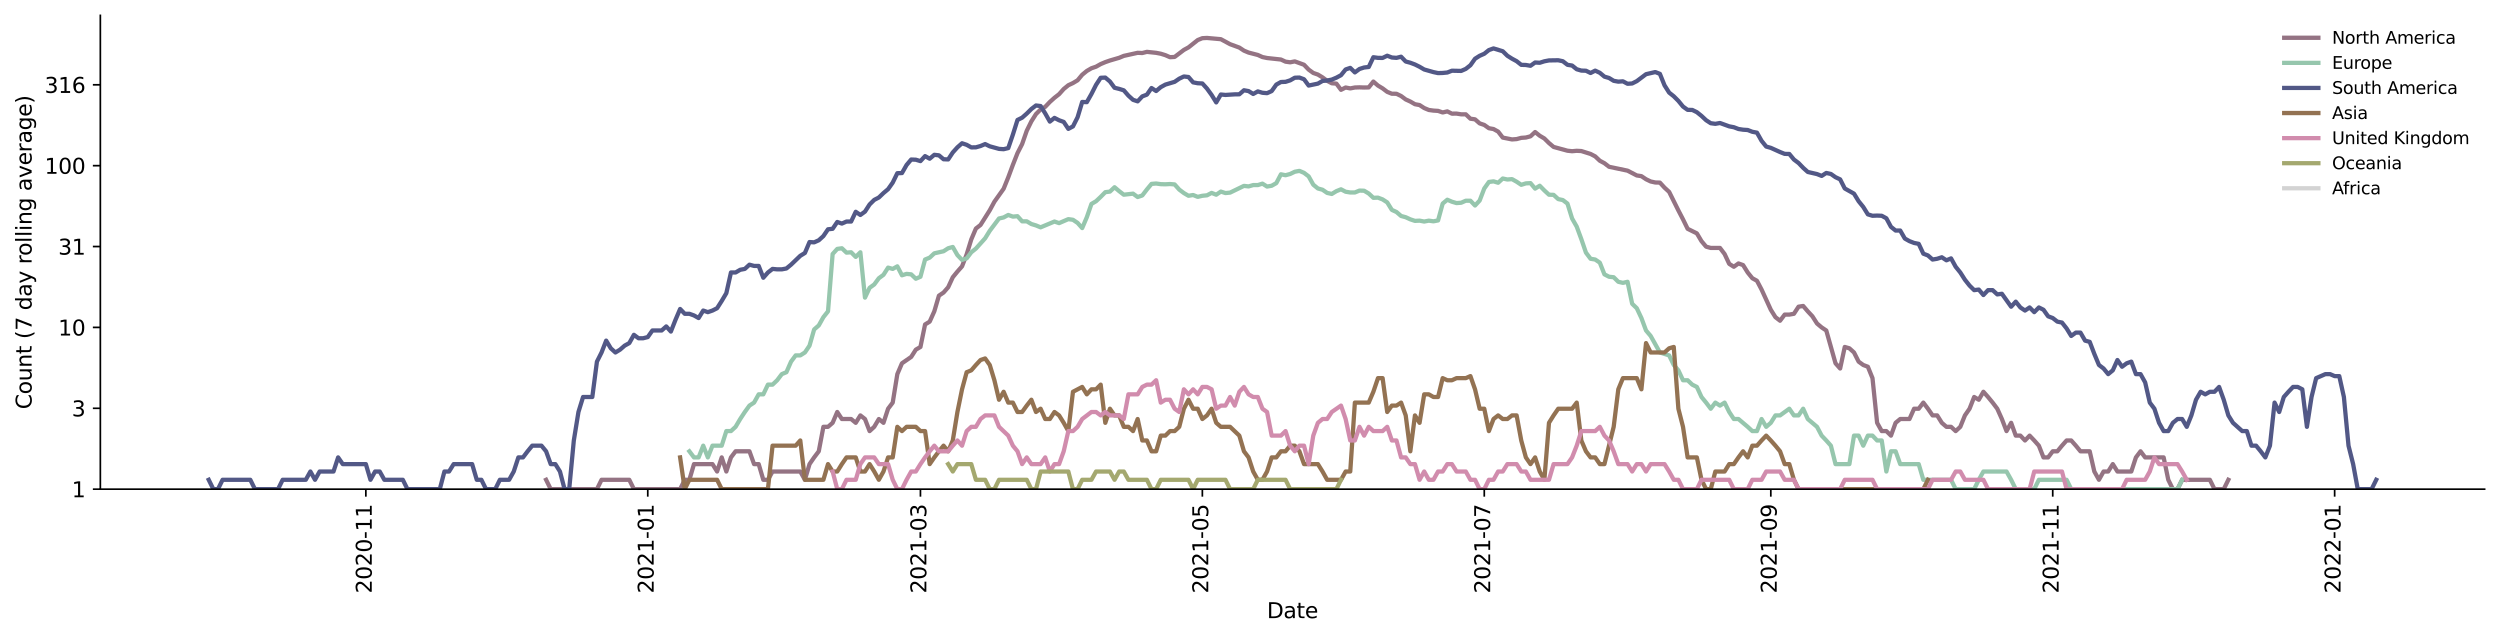 <?xml version="1.0" encoding="utf-8" standalone="no"?>
<!DOCTYPE svg PUBLIC "-//W3C//DTD SVG 1.1//EN"
  "http://www.w3.org/Graphics/SVG/1.1/DTD/svg11.dtd">
<svg xmlns:xlink="http://www.w3.org/1999/xlink" width="1170.166pt" height="298.621pt" viewBox="0 0 1170.166 298.621" xmlns="http://www.w3.org/2000/svg" version="1.1">
 <defs>
  <style type="text/css">*{stroke-linejoin: round; stroke-linecap: butt}</style>
 </defs>
 <g id="figure_1">
  <g id="patch_1">
   <path d="M 0 298.621 
L 1170.166 298.621 
L 1170.166 0 
L 0 0 
z
" style="fill: #ffffff"/>
  </g>
  <g id="axes_1">
   <g id="patch_2">
    <path d="M 46.966 228.96 
L 1162.966 228.96 
L 1162.966 7.2 
L 46.966 7.2 
z
" style="fill: #ffffff"/>
   </g>
   <g id="matplotlib.axis_1">
    <g id="xtick_1">
     <g id="line2d_1">
      <defs>
       <path id="me13d15d4f1" d="M 0 0 
L 0 3.5 
" style="stroke: #000000; stroke-width: 0.8"/>
      </defs>
      <g>
       <use xlink:href="#me13d15d4f1" x="171.242" y="228.96" style="stroke: #000000; stroke-width: 0.8"/>
      </g>
     </g>
     <g id="text_1">
      <!-- 2020-11 -->
      <g transform="translate(174.001 277.743)rotate(-90)scale(0.1 -0.1)">
       <defs>
        <path id="DejaVuSans-32" d="M 1228 531 
L 3431 531 
L 3431 0 
L 469 0 
L 469 531 
Q 828 903 1448 1529 
Q 2069 2156 2228 2338 
Q 2531 2678 2651 2914 
Q 2772 3150 2772 3378 
Q 2772 3750 2511 3984 
Q 2250 4219 1831 4219 
Q 1534 4219 1204 4116 
Q 875 4013 500 3803 
L 500 4441 
Q 881 4594 1212 4672 
Q 1544 4750 1819 4750 
Q 2544 4750 2975 4387 
Q 3406 4025 3406 3419 
Q 3406 3131 3298 2873 
Q 3191 2616 2906 2266 
Q 2828 2175 2409 1742 
Q 1991 1309 1228 531 
z
" transform="scale(0.016)"/>
        <path id="DejaVuSans-30" d="M 2034 4250 
Q 1547 4250 1301 3770 
Q 1056 3291 1056 2328 
Q 1056 1369 1301 889 
Q 1547 409 2034 409 
Q 2525 409 2770 889 
Q 3016 1369 3016 2328 
Q 3016 3291 2770 3770 
Q 2525 4250 2034 4250 
z
M 2034 4750 
Q 2819 4750 3233 4129 
Q 3647 3509 3647 2328 
Q 3647 1150 3233 529 
Q 2819 -91 2034 -91 
Q 1250 -91 836 529 
Q 422 1150 422 2328 
Q 422 3509 836 4129 
Q 1250 4750 2034 4750 
z
" transform="scale(0.016)"/>
        <path id="DejaVuSans-2d" d="M 313 2009 
L 1997 2009 
L 1997 1497 
L 313 1497 
L 313 2009 
z
" transform="scale(0.016)"/>
        <path id="DejaVuSans-31" d="M 794 531 
L 1825 531 
L 1825 4091 
L 703 3866 
L 703 4441 
L 1819 4666 
L 2450 4666 
L 2450 531 
L 3481 531 
L 3481 0 
L 794 0 
L 794 531 
z
" transform="scale(0.016)"/>
       </defs>
       <use xlink:href="#DejaVuSans-32"/>
       <use xlink:href="#DejaVuSans-30" x="63.623"/>
       <use xlink:href="#DejaVuSans-32" x="127.246"/>
       <use xlink:href="#DejaVuSans-30" x="190.869"/>
       <use xlink:href="#DejaVuSans-2d" x="254.492"/>
       <use xlink:href="#DejaVuSans-31" x="290.576"/>
       <use xlink:href="#DejaVuSans-31" x="354.199"/>
      </g>
     </g>
    </g>
    <g id="xtick_2">
     <g id="line2d_2">
      <g>
       <use xlink:href="#me13d15d4f1" x="303.198" y="228.96" style="stroke: #000000; stroke-width: 0.8"/>
      </g>
     </g>
     <g id="text_2">
      <!-- 2021-01 -->
      <g transform="translate(305.957 277.743)rotate(-90)scale(0.1 -0.1)">
       <use xlink:href="#DejaVuSans-32"/>
       <use xlink:href="#DejaVuSans-30" x="63.623"/>
       <use xlink:href="#DejaVuSans-32" x="127.246"/>
       <use xlink:href="#DejaVuSans-31" x="190.869"/>
       <use xlink:href="#DejaVuSans-2d" x="254.492"/>
       <use xlink:href="#DejaVuSans-30" x="290.576"/>
       <use xlink:href="#DejaVuSans-31" x="354.199"/>
      </g>
     </g>
    </g>
    <g id="xtick_3">
     <g id="line2d_3">
      <g>
       <use xlink:href="#me13d15d4f1" x="430.827" y="228.96" style="stroke: #000000; stroke-width: 0.8"/>
      </g>
     </g>
     <g id="text_3">
      <!-- 2021-03 -->
      <g transform="translate(433.587 277.743)rotate(-90)scale(0.1 -0.1)">
       <defs>
        <path id="DejaVuSans-33" d="M 2597 2516 
Q 3050 2419 3304 2112 
Q 3559 1806 3559 1356 
Q 3559 666 3084 287 
Q 2609 -91 1734 -91 
Q 1441 -91 1130 -33 
Q 819 25 488 141 
L 488 750 
Q 750 597 1062 519 
Q 1375 441 1716 441 
Q 2309 441 2620 675 
Q 2931 909 2931 1356 
Q 2931 1769 2642 2001 
Q 2353 2234 1838 2234 
L 1294 2234 
L 1294 2753 
L 1863 2753 
Q 2328 2753 2575 2939 
Q 2822 3125 2822 3475 
Q 2822 3834 2567 4026 
Q 2313 4219 1838 4219 
Q 1578 4219 1281 4162 
Q 984 4106 628 3988 
L 628 4550 
Q 988 4650 1302 4700 
Q 1616 4750 1894 4750 
Q 2613 4750 3031 4423 
Q 3450 4097 3450 3541 
Q 3450 3153 3228 2886 
Q 3006 2619 2597 2516 
z
" transform="scale(0.016)"/>
       </defs>
       <use xlink:href="#DejaVuSans-32"/>
       <use xlink:href="#DejaVuSans-30" x="63.623"/>
       <use xlink:href="#DejaVuSans-32" x="127.246"/>
       <use xlink:href="#DejaVuSans-31" x="190.869"/>
       <use xlink:href="#DejaVuSans-2d" x="254.492"/>
       <use xlink:href="#DejaVuSans-30" x="290.576"/>
       <use xlink:href="#DejaVuSans-33" x="354.199"/>
      </g>
     </g>
    </g>
    <g id="xtick_4">
     <g id="line2d_4">
      <g>
       <use xlink:href="#me13d15d4f1" x="562.783" y="228.96" style="stroke: #000000; stroke-width: 0.8"/>
      </g>
     </g>
     <g id="text_4">
      <!-- 2021-05 -->
      <g transform="translate(565.542 277.743)rotate(-90)scale(0.1 -0.1)">
       <defs>
        <path id="DejaVuSans-35" d="M 691 4666 
L 3169 4666 
L 3169 4134 
L 1269 4134 
L 1269 2991 
Q 1406 3038 1543 3061 
Q 1681 3084 1819 3084 
Q 2600 3084 3056 2656 
Q 3513 2228 3513 1497 
Q 3513 744 3044 326 
Q 2575 -91 1722 -91 
Q 1428 -91 1123 -41 
Q 819 9 494 109 
L 494 744 
Q 775 591 1075 516 
Q 1375 441 1709 441 
Q 2250 441 2565 725 
Q 2881 1009 2881 1497 
Q 2881 1984 2565 2268 
Q 2250 2553 1709 2553 
Q 1456 2553 1204 2497 
Q 953 2441 691 2322 
L 691 4666 
z
" transform="scale(0.016)"/>
       </defs>
       <use xlink:href="#DejaVuSans-32"/>
       <use xlink:href="#DejaVuSans-30" x="63.623"/>
       <use xlink:href="#DejaVuSans-32" x="127.246"/>
       <use xlink:href="#DejaVuSans-31" x="190.869"/>
       <use xlink:href="#DejaVuSans-2d" x="254.492"/>
       <use xlink:href="#DejaVuSans-30" x="290.576"/>
       <use xlink:href="#DejaVuSans-35" x="354.199"/>
      </g>
     </g>
    </g>
    <g id="xtick_5">
     <g id="line2d_5">
      <g>
       <use xlink:href="#me13d15d4f1" x="694.739" y="228.96" style="stroke: #000000; stroke-width: 0.8"/>
      </g>
     </g>
     <g id="text_5">
      <!-- 2021-07 -->
      <g transform="translate(697.498 277.743)rotate(-90)scale(0.1 -0.1)">
       <defs>
        <path id="DejaVuSans-37" d="M 525 4666 
L 3525 4666 
L 3525 4397 
L 1831 0 
L 1172 0 
L 2766 4134 
L 525 4134 
L 525 4666 
z
" transform="scale(0.016)"/>
       </defs>
       <use xlink:href="#DejaVuSans-32"/>
       <use xlink:href="#DejaVuSans-30" x="63.623"/>
       <use xlink:href="#DejaVuSans-32" x="127.246"/>
       <use xlink:href="#DejaVuSans-31" x="190.869"/>
       <use xlink:href="#DejaVuSans-2d" x="254.492"/>
       <use xlink:href="#DejaVuSans-30" x="290.576"/>
       <use xlink:href="#DejaVuSans-37" x="354.199"/>
      </g>
     </g>
    </g>
    <g id="xtick_6">
     <g id="line2d_6">
      <g>
       <use xlink:href="#me13d15d4f1" x="828.858" y="228.96" style="stroke: #000000; stroke-width: 0.8"/>
      </g>
     </g>
     <g id="text_6">
      <!-- 2021-09 -->
      <g transform="translate(831.617 277.743)rotate(-90)scale(0.1 -0.1)">
       <defs>
        <path id="DejaVuSans-39" d="M 703 97 
L 703 672 
Q 941 559 1184 500 
Q 1428 441 1663 441 
Q 2288 441 2617 861 
Q 2947 1281 2994 2138 
Q 2813 1869 2534 1725 
Q 2256 1581 1919 1581 
Q 1219 1581 811 2004 
Q 403 2428 403 3163 
Q 403 3881 828 4315 
Q 1253 4750 1959 4750 
Q 2769 4750 3195 4129 
Q 3622 3509 3622 2328 
Q 3622 1225 3098 567 
Q 2575 -91 1691 -91 
Q 1453 -91 1209 -44 
Q 966 3 703 97 
z
M 1959 2075 
Q 2384 2075 2632 2365 
Q 2881 2656 2881 3163 
Q 2881 3666 2632 3958 
Q 2384 4250 1959 4250 
Q 1534 4250 1286 3958 
Q 1038 3666 1038 3163 
Q 1038 2656 1286 2365 
Q 1534 2075 1959 2075 
z
" transform="scale(0.016)"/>
       </defs>
       <use xlink:href="#DejaVuSans-32"/>
       <use xlink:href="#DejaVuSans-30" x="63.623"/>
       <use xlink:href="#DejaVuSans-32" x="127.246"/>
       <use xlink:href="#DejaVuSans-31" x="190.869"/>
       <use xlink:href="#DejaVuSans-2d" x="254.492"/>
       <use xlink:href="#DejaVuSans-30" x="290.576"/>
       <use xlink:href="#DejaVuSans-39" x="354.199"/>
      </g>
     </g>
    </g>
    <g id="xtick_7">
     <g id="line2d_7">
      <g>
       <use xlink:href="#me13d15d4f1" x="960.814" y="228.96" style="stroke: #000000; stroke-width: 0.8"/>
      </g>
     </g>
     <g id="text_7">
      <!-- 2021-11 -->
      <g transform="translate(963.573 277.743)rotate(-90)scale(0.1 -0.1)">
       <use xlink:href="#DejaVuSans-32"/>
       <use xlink:href="#DejaVuSans-30" x="63.623"/>
       <use xlink:href="#DejaVuSans-32" x="127.246"/>
       <use xlink:href="#DejaVuSans-31" x="190.869"/>
       <use xlink:href="#DejaVuSans-2d" x="254.492"/>
       <use xlink:href="#DejaVuSans-31" x="290.576"/>
       <use xlink:href="#DejaVuSans-31" x="354.199"/>
      </g>
     </g>
    </g>
    <g id="xtick_8">
     <g id="line2d_8">
      <g>
       <use xlink:href="#me13d15d4f1" x="1092.769" y="228.96" style="stroke: #000000; stroke-width: 0.8"/>
      </g>
     </g>
     <g id="text_8">
      <!-- 2022-01 -->
      <g transform="translate(1095.529 277.743)rotate(-90)scale(0.1 -0.1)">
       <use xlink:href="#DejaVuSans-32"/>
       <use xlink:href="#DejaVuSans-30" x="63.623"/>
       <use xlink:href="#DejaVuSans-32" x="127.246"/>
       <use xlink:href="#DejaVuSans-32" x="190.869"/>
       <use xlink:href="#DejaVuSans-2d" x="254.492"/>
       <use xlink:href="#DejaVuSans-30" x="290.576"/>
       <use xlink:href="#DejaVuSans-31" x="354.199"/>
      </g>
     </g>
    </g>
    <g id="text_9">
     <!-- Date -->
     <g transform="translate(593.015 289.341)scale(0.1 -0.1)">
      <defs>
       <path id="DejaVuSans-44" d="M 1259 4147 
L 1259 519 
L 2022 519 
Q 2988 519 3436 956 
Q 3884 1394 3884 2338 
Q 3884 3275 3436 3711 
Q 2988 4147 2022 4147 
L 1259 4147 
z
M 628 4666 
L 1925 4666 
Q 3281 4666 3915 4102 
Q 4550 3538 4550 2338 
Q 4550 1131 3912 565 
Q 3275 0 1925 0 
L 628 0 
L 628 4666 
z
" transform="scale(0.016)"/>
       <path id="DejaVuSans-61" d="M 2194 1759 
Q 1497 1759 1228 1600 
Q 959 1441 959 1056 
Q 959 750 1161 570 
Q 1363 391 1709 391 
Q 2188 391 2477 730 
Q 2766 1069 2766 1631 
L 2766 1759 
L 2194 1759 
z
M 3341 1997 
L 3341 0 
L 2766 0 
L 2766 531 
Q 2569 213 2275 61 
Q 1981 -91 1556 -91 
Q 1019 -91 701 211 
Q 384 513 384 1019 
Q 384 1609 779 1909 
Q 1175 2209 1959 2209 
L 2766 2209 
L 2766 2266 
Q 2766 2663 2505 2880 
Q 2244 3097 1772 3097 
Q 1472 3097 1187 3025 
Q 903 2953 641 2809 
L 641 3341 
Q 956 3463 1253 3523 
Q 1550 3584 1831 3584 
Q 2591 3584 2966 3190 
Q 3341 2797 3341 1997 
z
" transform="scale(0.016)"/>
       <path id="DejaVuSans-74" d="M 1172 4494 
L 1172 3500 
L 2356 3500 
L 2356 3053 
L 1172 3053 
L 1172 1153 
Q 1172 725 1289 603 
Q 1406 481 1766 481 
L 2356 481 
L 2356 0 
L 1766 0 
Q 1100 0 847 248 
Q 594 497 594 1153 
L 594 3053 
L 172 3053 
L 172 3500 
L 594 3500 
L 594 4494 
L 1172 4494 
z
" transform="scale(0.016)"/>
       <path id="DejaVuSans-65" d="M 3597 1894 
L 3597 1613 
L 953 1613 
Q 991 1019 1311 708 
Q 1631 397 2203 397 
Q 2534 397 2845 478 
Q 3156 559 3463 722 
L 3463 178 
Q 3153 47 2828 -22 
Q 2503 -91 2169 -91 
Q 1331 -91 842 396 
Q 353 884 353 1716 
Q 353 2575 817 3079 
Q 1281 3584 2069 3584 
Q 2775 3584 3186 3129 
Q 3597 2675 3597 1894 
z
M 3022 2063 
Q 3016 2534 2758 2815 
Q 2500 3097 2075 3097 
Q 1594 3097 1305 2825 
Q 1016 2553 972 2059 
L 3022 2063 
z
" transform="scale(0.016)"/>
      </defs>
      <use xlink:href="#DejaVuSans-44"/>
      <use xlink:href="#DejaVuSans-61" x="77.002"/>
      <use xlink:href="#DejaVuSans-74" x="138.281"/>
      <use xlink:href="#DejaVuSans-65" x="177.49"/>
     </g>
    </g>
   </g>
   <g id="matplotlib.axis_2">
    <g id="ytick_1">
     <g id="line2d_9">
      <defs>
       <path id="m04b73762a2" d="M 0 0 
L -3.5 0 
" style="stroke: #000000; stroke-width: 0.8"/>
      </defs>
      <g>
       <use xlink:href="#m04b73762a2" x="46.966" y="228.96" style="stroke: #000000; stroke-width: 0.8"/>
      </g>
     </g>
     <g id="text_10">
      <!-- 1 -->
      <g transform="translate(33.603 232.759)scale(0.1 -0.1)">
       <use xlink:href="#DejaVuSans-31"/>
      </g>
     </g>
    </g>
    <g id="ytick_2">
     <g id="line2d_10">
      <g>
       <use xlink:href="#m04b73762a2" x="46.966" y="191.106" style="stroke: #000000; stroke-width: 0.8"/>
      </g>
     </g>
     <g id="text_11">
      <!-- 3 -->
      <g transform="translate(33.603 194.905)scale(0.1 -0.1)">
       <use xlink:href="#DejaVuSans-33"/>
      </g>
     </g>
    </g>
    <g id="ytick_3">
     <g id="line2d_11">
      <g>
       <use xlink:href="#m04b73762a2" x="46.966" y="153.252" style="stroke: #000000; stroke-width: 0.8"/>
      </g>
     </g>
     <g id="text_12">
      <!-- 10 -->
      <g transform="translate(27.241 157.052)scale(0.1 -0.1)">
       <use xlink:href="#DejaVuSans-31"/>
       <use xlink:href="#DejaVuSans-30" x="63.623"/>
      </g>
     </g>
    </g>
    <g id="ytick_4">
     <g id="line2d_12">
      <g>
       <use xlink:href="#m04b73762a2" x="46.966" y="115.399" style="stroke: #000000; stroke-width: 0.8"/>
      </g>
     </g>
     <g id="text_13">
      <!-- 31 -->
      <g transform="translate(27.241 119.198)scale(0.1 -0.1)">
       <use xlink:href="#DejaVuSans-33"/>
       <use xlink:href="#DejaVuSans-31" x="63.623"/>
      </g>
     </g>
    </g>
    <g id="ytick_5">
     <g id="line2d_13">
      <g>
       <use xlink:href="#m04b73762a2" x="46.966" y="77.545" style="stroke: #000000; stroke-width: 0.8"/>
      </g>
     </g>
     <g id="text_14">
      <!-- 100 -->
      <g transform="translate(20.878 81.344)scale(0.1 -0.1)">
       <use xlink:href="#DejaVuSans-31"/>
       <use xlink:href="#DejaVuSans-30" x="63.623"/>
       <use xlink:href="#DejaVuSans-30" x="127.246"/>
      </g>
     </g>
    </g>
    <g id="ytick_6">
     <g id="line2d_14">
      <g>
       <use xlink:href="#m04b73762a2" x="46.966" y="39.691" style="stroke: #000000; stroke-width: 0.8"/>
      </g>
     </g>
     <g id="text_15">
      <!-- 316 -->
      <g transform="translate(20.878 43.49)scale(0.1 -0.1)">
       <defs>
        <path id="DejaVuSans-36" d="M 2113 2584 
Q 1688 2584 1439 2293 
Q 1191 2003 1191 1497 
Q 1191 994 1439 701 
Q 1688 409 2113 409 
Q 2538 409 2786 701 
Q 3034 994 3034 1497 
Q 3034 2003 2786 2293 
Q 2538 2584 2113 2584 
z
M 3366 4563 
L 3366 3988 
Q 3128 4100 2886 4159 
Q 2644 4219 2406 4219 
Q 1781 4219 1451 3797 
Q 1122 3375 1075 2522 
Q 1259 2794 1537 2939 
Q 1816 3084 2150 3084 
Q 2853 3084 3261 2657 
Q 3669 2231 3669 1497 
Q 3669 778 3244 343 
Q 2819 -91 2113 -91 
Q 1303 -91 875 529 
Q 447 1150 447 2328 
Q 447 3434 972 4092 
Q 1497 4750 2381 4750 
Q 2619 4750 2861 4703 
Q 3103 4656 3366 4563 
z
" transform="scale(0.016)"/>
       </defs>
       <use xlink:href="#DejaVuSans-33"/>
       <use xlink:href="#DejaVuSans-31" x="63.623"/>
       <use xlink:href="#DejaVuSans-36" x="127.246"/>
      </g>
     </g>
    </g>
    <g id="text_16">
     <!-- Count (7 day rolling average) -->
     <g transform="translate(14.798 191.548)rotate(-90)scale(0.1 -0.1)">
      <defs>
       <path id="DejaVuSans-43" d="M 4122 4306 
L 4122 3641 
Q 3803 3938 3442 4084 
Q 3081 4231 2675 4231 
Q 1875 4231 1450 3742 
Q 1025 3253 1025 2328 
Q 1025 1406 1450 917 
Q 1875 428 2675 428 
Q 3081 428 3442 575 
Q 3803 722 4122 1019 
L 4122 359 
Q 3791 134 3420 21 
Q 3050 -91 2638 -91 
Q 1578 -91 968 557 
Q 359 1206 359 2328 
Q 359 3453 968 4101 
Q 1578 4750 2638 4750 
Q 3056 4750 3426 4639 
Q 3797 4528 4122 4306 
z
" transform="scale(0.016)"/>
       <path id="DejaVuSans-6f" d="M 1959 3097 
Q 1497 3097 1228 2736 
Q 959 2375 959 1747 
Q 959 1119 1226 758 
Q 1494 397 1959 397 
Q 2419 397 2687 759 
Q 2956 1122 2956 1747 
Q 2956 2369 2687 2733 
Q 2419 3097 1959 3097 
z
M 1959 3584 
Q 2709 3584 3137 3096 
Q 3566 2609 3566 1747 
Q 3566 888 3137 398 
Q 2709 -91 1959 -91 
Q 1206 -91 779 398 
Q 353 888 353 1747 
Q 353 2609 779 3096 
Q 1206 3584 1959 3584 
z
" transform="scale(0.016)"/>
       <path id="DejaVuSans-75" d="M 544 1381 
L 544 3500 
L 1119 3500 
L 1119 1403 
Q 1119 906 1312 657 
Q 1506 409 1894 409 
Q 2359 409 2629 706 
Q 2900 1003 2900 1516 
L 2900 3500 
L 3475 3500 
L 3475 0 
L 2900 0 
L 2900 538 
Q 2691 219 2414 64 
Q 2138 -91 1772 -91 
Q 1169 -91 856 284 
Q 544 659 544 1381 
z
M 1991 3584 
L 1991 3584 
z
" transform="scale(0.016)"/>
       <path id="DejaVuSans-6e" d="M 3513 2113 
L 3513 0 
L 2938 0 
L 2938 2094 
Q 2938 2591 2744 2837 
Q 2550 3084 2163 3084 
Q 1697 3084 1428 2787 
Q 1159 2491 1159 1978 
L 1159 0 
L 581 0 
L 581 3500 
L 1159 3500 
L 1159 2956 
Q 1366 3272 1645 3428 
Q 1925 3584 2291 3584 
Q 2894 3584 3203 3211 
Q 3513 2838 3513 2113 
z
" transform="scale(0.016)"/>
       <path id="DejaVuSans-20" transform="scale(0.016)"/>
       <path id="DejaVuSans-28" d="M 1984 4856 
Q 1566 4138 1362 3434 
Q 1159 2731 1159 2009 
Q 1159 1288 1364 580 
Q 1569 -128 1984 -844 
L 1484 -844 
Q 1016 -109 783 600 
Q 550 1309 550 2009 
Q 550 2706 781 3412 
Q 1013 4119 1484 4856 
L 1984 4856 
z
" transform="scale(0.016)"/>
       <path id="DejaVuSans-64" d="M 2906 2969 
L 2906 4863 
L 3481 4863 
L 3481 0 
L 2906 0 
L 2906 525 
Q 2725 213 2448 61 
Q 2172 -91 1784 -91 
Q 1150 -91 751 415 
Q 353 922 353 1747 
Q 353 2572 751 3078 
Q 1150 3584 1784 3584 
Q 2172 3584 2448 3432 
Q 2725 3281 2906 2969 
z
M 947 1747 
Q 947 1113 1208 752 
Q 1469 391 1925 391 
Q 2381 391 2643 752 
Q 2906 1113 2906 1747 
Q 2906 2381 2643 2742 
Q 2381 3103 1925 3103 
Q 1469 3103 1208 2742 
Q 947 2381 947 1747 
z
" transform="scale(0.016)"/>
       <path id="DejaVuSans-79" d="M 2059 -325 
Q 1816 -950 1584 -1140 
Q 1353 -1331 966 -1331 
L 506 -1331 
L 506 -850 
L 844 -850 
Q 1081 -850 1212 -737 
Q 1344 -625 1503 -206 
L 1606 56 
L 191 3500 
L 800 3500 
L 1894 763 
L 2988 3500 
L 3597 3500 
L 2059 -325 
z
" transform="scale(0.016)"/>
       <path id="DejaVuSans-72" d="M 2631 2963 
Q 2534 3019 2420 3045 
Q 2306 3072 2169 3072 
Q 1681 3072 1420 2755 
Q 1159 2438 1159 1844 
L 1159 0 
L 581 0 
L 581 3500 
L 1159 3500 
L 1159 2956 
Q 1341 3275 1631 3429 
Q 1922 3584 2338 3584 
Q 2397 3584 2469 3576 
Q 2541 3569 2628 3553 
L 2631 2963 
z
" transform="scale(0.016)"/>
       <path id="DejaVuSans-6c" d="M 603 4863 
L 1178 4863 
L 1178 0 
L 603 0 
L 603 4863 
z
" transform="scale(0.016)"/>
       <path id="DejaVuSans-69" d="M 603 3500 
L 1178 3500 
L 1178 0 
L 603 0 
L 603 3500 
z
M 603 4863 
L 1178 4863 
L 1178 4134 
L 603 4134 
L 603 4863 
z
" transform="scale(0.016)"/>
       <path id="DejaVuSans-67" d="M 2906 1791 
Q 2906 2416 2648 2759 
Q 2391 3103 1925 3103 
Q 1463 3103 1205 2759 
Q 947 2416 947 1791 
Q 947 1169 1205 825 
Q 1463 481 1925 481 
Q 2391 481 2648 825 
Q 2906 1169 2906 1791 
z
M 3481 434 
Q 3481 -459 3084 -895 
Q 2688 -1331 1869 -1331 
Q 1566 -1331 1297 -1286 
Q 1028 -1241 775 -1147 
L 775 -588 
Q 1028 -725 1275 -790 
Q 1522 -856 1778 -856 
Q 2344 -856 2625 -561 
Q 2906 -266 2906 331 
L 2906 616 
Q 2728 306 2450 153 
Q 2172 0 1784 0 
Q 1141 0 747 490 
Q 353 981 353 1791 
Q 353 2603 747 3093 
Q 1141 3584 1784 3584 
Q 2172 3584 2450 3431 
Q 2728 3278 2906 2969 
L 2906 3500 
L 3481 3500 
L 3481 434 
z
" transform="scale(0.016)"/>
       <path id="DejaVuSans-76" d="M 191 3500 
L 800 3500 
L 1894 563 
L 2988 3500 
L 3597 3500 
L 2284 0 
L 1503 0 
L 191 3500 
z
" transform="scale(0.016)"/>
       <path id="DejaVuSans-29" d="M 513 4856 
L 1013 4856 
Q 1481 4119 1714 3412 
Q 1947 2706 1947 2009 
Q 1947 1309 1714 600 
Q 1481 -109 1013 -844 
L 513 -844 
Q 928 -128 1133 580 
Q 1338 1288 1338 2009 
Q 1338 2731 1133 3434 
Q 928 4138 513 4856 
z
" transform="scale(0.016)"/>
      </defs>
      <use xlink:href="#DejaVuSans-43"/>
      <use xlink:href="#DejaVuSans-6f" x="69.824"/>
      <use xlink:href="#DejaVuSans-75" x="131.006"/>
      <use xlink:href="#DejaVuSans-6e" x="194.385"/>
      <use xlink:href="#DejaVuSans-74" x="257.764"/>
      <use xlink:href="#DejaVuSans-20" x="296.973"/>
      <use xlink:href="#DejaVuSans-28" x="328.76"/>
      <use xlink:href="#DejaVuSans-37" x="367.773"/>
      <use xlink:href="#DejaVuSans-20" x="431.396"/>
      <use xlink:href="#DejaVuSans-64" x="463.184"/>
      <use xlink:href="#DejaVuSans-61" x="526.66"/>
      <use xlink:href="#DejaVuSans-79" x="587.939"/>
      <use xlink:href="#DejaVuSans-20" x="647.119"/>
      <use xlink:href="#DejaVuSans-72" x="678.906"/>
      <use xlink:href="#DejaVuSans-6f" x="717.77"/>
      <use xlink:href="#DejaVuSans-6c" x="778.951"/>
      <use xlink:href="#DejaVuSans-6c" x="806.734"/>
      <use xlink:href="#DejaVuSans-69" x="834.518"/>
      <use xlink:href="#DejaVuSans-6e" x="862.301"/>
      <use xlink:href="#DejaVuSans-67" x="925.68"/>
      <use xlink:href="#DejaVuSans-20" x="989.156"/>
      <use xlink:href="#DejaVuSans-61" x="1020.943"/>
      <use xlink:href="#DejaVuSans-76" x="1082.223"/>
      <use xlink:href="#DejaVuSans-65" x="1141.402"/>
      <use xlink:href="#DejaVuSans-72" x="1202.926"/>
      <use xlink:href="#DejaVuSans-61" x="1244.039"/>
      <use xlink:href="#DejaVuSans-67" x="1305.318"/>
      <use xlink:href="#DejaVuSans-65" x="1368.795"/>
      <use xlink:href="#DejaVuSans-29" x="1430.318"/>
     </g>
    </g>
   </g>
   <g id="line2d_15">
    <path d="M 255.607 224.57 
L 257.77 228.96 
L 279.403 228.96 
L 281.566 224.57 
L 294.545 224.57 
L 296.708 228.96 
L 318.34 228.96 
L 320.504 224.57 
L 322.667 224.57 
L 324.83 217.233 
L 333.483 217.233 
L 335.646 220.697 
L 337.809 214.099 
L 339.972 220.697 
L 342.136 214.099 
L 344.299 211.238 
L 350.788 211.238 
L 352.952 217.233 
L 355.115 217.233 
L 357.278 224.57 
L 359.441 224.57 
L 361.605 220.697 
L 374.584 220.697 
L 376.747 224.57 
L 378.91 217.233 
L 381.073 214.099 
L 383.237 211.238 
L 385.4 199.786 
L 387.563 199.786 
L 389.726 197.907 
L 391.889 192.838 
L 394.053 196.129 
L 398.379 196.129 
L 400.542 197.907 
L 402.705 194.442 
L 404.869 196.129 
L 407.032 201.779 
L 409.195 199.786 
L 411.358 196.129 
L 413.522 197.907 
L 415.685 191.309 
L 417.848 188.448 
L 420.011 175.116 
L 422.174 170.048 
L 426.501 167.057 
L 428.664 163.664 
L 430.827 162.4 
L 432.99 151.873 
L 435.154 150.548 
L 437.317 145.728 
L 439.48 138.391 
L 441.643 136.93 
L 443.806 134.452 
L 445.97 129.765 
L 448.133 127.116 
L 450.296 124.664 
L 452.459 119.065 
L 454.623 112.062 
L 456.786 106.975 
L 458.949 105.294 
L 463.275 98.419 
L 465.439 94.419 
L 469.765 88.346 
L 471.928 82.999 
L 474.091 77.171 
L 476.255 71.668 
L 478.418 67.435 
L 480.581 61.222 
L 482.744 56.814 
L 484.907 53.397 
L 487.071 51.239 
L 489.234 49.996 
L 491.397 47.72 
L 493.56 45.769 
L 495.724 44.08 
L 497.887 41.659 
L 500.05 39.894 
L 502.213 38.878 
L 504.376 37.585 
L 506.54 34.988 
L 508.703 33.209 
L 510.866 31.953 
L 513.029 31.21 
L 515.192 29.993 
L 517.356 29.077 
L 519.519 28.322 
L 523.845 27.054 
L 526.008 26.156 
L 532.498 24.722 
L 534.661 24.816 
L 536.825 24.272 
L 541.151 24.731 
L 543.314 25.148 
L 545.477 25.823 
L 547.641 26.772 
L 549.804 26.652 
L 554.13 23.365 
L 556.293 22.184 
L 560.62 18.743 
L 562.783 17.875 
L 564.946 17.76 
L 571.436 18.345 
L 575.762 20.684 
L 580.089 22.272 
L 582.252 23.701 
L 584.415 24.609 
L 588.742 25.726 
L 590.905 26.702 
L 593.068 27.155 
L 599.558 27.863 
L 601.721 28.863 
L 603.884 29.163 
L 606.047 28.735 
L 610.374 30.315 
L 612.537 32.581 
L 614.7 34.149 
L 616.863 34.898 
L 619.026 36.221 
L 621.19 37.823 
L 623.353 38.98 
L 625.516 39.14 
L 627.679 42.04 
L 629.843 40.957 
L 632.006 41.376 
L 634.169 40.957 
L 636.332 40.88 
L 638.495 40.957 
L 640.659 40.911 
L 642.822 38.176 
L 644.985 40.058 
L 647.148 41.361 
L 649.311 42.994 
L 651.475 43.877 
L 653.638 43.894 
L 655.801 44.94 
L 657.964 46.546 
L 660.127 47.531 
L 662.291 48.78 
L 664.454 49.174 
L 666.617 50.57 
L 668.78 51.472 
L 670.944 51.771 
L 673.107 51.9 
L 675.27 52.64 
L 677.433 52.137 
L 679.596 53.195 
L 681.76 53.173 
L 683.923 53.51 
L 686.086 53.51 
L 688.249 55.563 
L 690.412 55.853 
L 692.576 57.752 
L 694.739 58.481 
L 696.902 60.015 
L 699.065 60.403 
L 701.228 61.596 
L 703.392 64.402 
L 707.718 65.263 
L 709.881 65.102 
L 712.045 64.528 
L 714.208 64.37 
L 716.371 63.809 
L 718.534 61.799 
L 720.697 63.532 
L 722.861 64.814 
L 725.024 66.955 
L 727.187 68.774 
L 733.677 70.548 
L 735.84 70.777 
L 738.003 70.586 
L 740.166 70.7 
L 744.493 72.063 
L 746.656 73.196 
L 748.819 75.233 
L 750.982 76.391 
L 753.146 78.066 
L 761.798 79.88 
L 766.125 82.124 
L 768.288 82.449 
L 770.451 83.898 
L 772.614 84.94 
L 774.778 85.414 
L 776.941 85.474 
L 779.104 87.828 
L 781.267 89.813 
L 785.594 98.508 
L 787.757 102.671 
L 789.92 107.09 
L 794.246 109.235 
L 796.41 112.878 
L 798.573 115.452 
L 800.736 116.053 
L 805.063 116.053 
L 807.226 118.9 
L 809.389 123.503 
L 811.552 124.861 
L 813.715 123.314 
L 815.879 124.078 
L 818.042 127.543 
L 820.205 130.228 
L 822.368 131.415 
L 824.531 135.531 
L 828.858 144.989 
L 831.021 148.454 
L 833.184 150.119 
L 835.347 147.258 
L 837.511 147.258 
L 839.674 146.869 
L 841.837 143.56 
L 844 143.212 
L 846.164 145.728 
L 848.327 148.05 
L 850.49 151.425 
L 852.653 153.252 
L 854.816 154.693 
L 859.143 170.048 
L 861.306 172.485 
L 863.469 162.4 
L 865.632 163.026 
L 867.796 164.98 
L 869.959 169.274 
L 872.122 170.84 
L 874.285 171.652 
L 876.448 176.996 
L 878.612 197.907 
L 880.775 201.779 
L 882.938 201.779 
L 885.101 203.901 
L 887.265 197.907 
L 889.428 196.129 
L 893.754 196.129 
L 895.917 191.309 
L 898.081 191.309 
L 900.244 188.448 
L 902.407 191.309 
L 904.57 194.442 
L 906.733 194.442 
L 908.897 197.907 
L 911.06 199.786 
L 913.223 199.786 
L 915.386 201.779 
L 917.549 199.786 
L 919.713 194.442 
L 921.876 191.309 
L 924.039 185.816 
L 926.202 187.106 
L 928.366 183.38 
L 930.529 185.816 
L 932.692 188.448 
L 934.855 191.309 
L 937.018 196.129 
L 939.182 201.779 
L 941.345 197.907 
L 943.508 203.901 
L 945.671 203.901 
L 947.834 206.17 
L 949.998 203.901 
L 952.161 206.17 
L 954.324 208.606 
L 956.487 214.099 
L 958.65 214.099 
L 960.814 211.238 
L 962.977 211.238 
L 965.14 208.606 
L 967.303 206.17 
L 969.466 206.17 
L 971.63 208.606 
L 973.793 211.238 
L 978.119 211.238 
L 980.283 220.697 
L 982.446 224.57 
L 984.609 220.697 
L 986.772 220.697 
L 988.935 217.233 
L 991.099 220.697 
L 997.588 220.697 
L 999.751 214.099 
L 1001.915 211.238 
L 1004.078 214.099 
L 1012.731 214.099 
L 1014.894 224.57 
L 1017.057 228.96 
L 1019.22 228.96 
L 1021.384 224.57 
L 1034.363 224.57 
L 1036.526 228.96 
L 1040.852 228.96 
L 1043.016 224.57 
L 1043.016 224.57 
" clip-path="url(#p0879401b86)" style="fill: none; stroke: #947383; stroke-width: 2; stroke-linecap: square"/>
   </g>
   <g id="line2d_16">
    <path d="M 322.667 211.238 
L 324.83 214.099 
L 326.993 214.099 
L 329.156 208.606 
L 331.32 214.099 
L 333.483 208.606 
L 337.809 208.606 
L 339.972 201.779 
L 342.136 201.779 
L 344.299 199.786 
L 346.462 196.129 
L 348.625 192.838 
L 350.788 189.847 
L 352.952 188.448 
L 355.115 184.575 
L 357.278 184.575 
L 359.441 180.033 
L 361.605 180.033 
L 363.768 177.977 
L 365.931 175.116 
L 368.094 174.216 
L 370.257 169.274 
L 372.421 166.35 
L 374.584 166.35 
L 376.747 164.98 
L 378.91 161.785 
L 381.073 154.206 
L 383.237 152.326 
L 385.4 148.454 
L 387.563 145.728 
L 389.726 118.9 
L 391.889 116.51 
L 394.053 116.204 
L 396.216 118.245 
L 398.379 118.084 
L 400.542 120.249 
L 402.705 118.084 
L 404.869 139.301 
L 407.032 134.719 
L 409.195 133.153 
L 411.358 130.228 
L 413.522 128.635 
L 415.685 125.26 
L 417.848 125.867 
L 420.011 124.664 
L 422.174 128.858 
L 424.338 128.194 
L 426.501 128.414 
L 428.664 130.462 
L 430.827 129.536 
L 432.99 121.476 
L 435.154 120.595 
L 437.317 118.571 
L 441.643 117.604 
L 443.806 116.204 
L 445.97 115.601 
L 448.133 119.399 
L 450.296 121.656 
L 452.459 120.945 
L 454.623 118.084 
L 456.786 116.357 
L 461.112 111.53 
L 463.275 108.026 
L 467.602 102.27 
L 469.765 101.775 
L 471.928 100.618 
L 474.091 101.385 
L 476.255 101.192 
L 478.418 103.591 
L 480.581 103.591 
L 482.744 104.86 
L 484.907 105.513 
L 487.071 106.405 
L 493.56 103.695 
L 495.724 104.432 
L 500.05 102.57 
L 502.213 102.873 
L 504.376 104.325 
L 506.54 106.746 
L 508.703 101.677 
L 510.866 95.455 
L 513.029 94.184 
L 515.192 92.145 
L 517.356 89.95 
L 519.519 89.677 
L 521.682 87.636 
L 523.845 89.474 
L 526.008 91.136 
L 530.335 90.642 
L 532.498 92.219 
L 534.661 91.493 
L 536.825 88.674 
L 538.988 86.077 
L 541.151 85.895 
L 543.314 86.199 
L 545.477 86.261 
L 547.641 86.138 
L 549.804 86.322 
L 551.967 88.74 
L 554.13 90.364 
L 556.293 91.637 
L 558.457 91.278 
L 560.62 92.145 
L 562.783 91.637 
L 564.946 91.421 
L 567.109 90.294 
L 569.273 91.136 
L 571.436 89.677 
L 573.599 90.364 
L 575.762 90.156 
L 582.252 87.004 
L 584.415 87.255 
L 586.578 86.63 
L 588.742 86.63 
L 590.905 85.956 
L 593.068 87.318 
L 595.231 86.941 
L 597.394 85.714 
L 599.558 81.588 
L 601.721 82.016 
L 603.884 81.429 
L 606.047 80.389 
L 608.21 79.981 
L 610.374 80.905 
L 612.537 82.558 
L 614.7 86.445 
L 616.863 88.216 
L 619.026 88.806 
L 621.19 90.294 
L 623.353 90.782 
L 625.516 89.474 
L 627.679 88.608 
L 629.843 89.745 
L 632.006 90.087 
L 634.169 90.087 
L 636.332 89.205 
L 638.495 89.272 
L 640.659 90.572 
L 642.822 92.588 
L 644.985 92.513 
L 647.148 93.338 
L 649.311 94.734 
L 651.475 98.242 
L 653.638 99.227 
L 655.801 101.095 
L 657.964 101.677 
L 660.127 102.671 
L 662.291 103.384 
L 664.454 103.282 
L 666.617 103.695 
L 668.78 103.282 
L 670.944 103.591 
L 673.107 103.179 
L 675.27 95.294 
L 677.433 93.49 
L 679.596 94.419 
L 681.76 95.053 
L 683.923 94.893 
L 686.086 93.951 
L 688.249 93.951 
L 690.412 96.192 
L 692.576 93.874 
L 694.739 88.216 
L 696.902 85.177 
L 699.065 84.882 
L 701.228 85.534 
L 703.392 83.558 
L 705.555 84.013 
L 707.718 83.841 
L 709.881 85.058 
L 712.045 86.506 
L 714.208 85.835 
L 716.371 85.714 
L 718.534 88.281 
L 720.697 86.941 
L 722.861 89.138 
L 725.024 91.136 
L 727.187 91.207 
L 729.35 93.187 
L 731.513 93.643 
L 733.677 95.294 
L 735.84 102.27 
L 738.003 106.068 
L 740.166 111.928 
L 742.329 118.245 
L 744.493 121.121 
L 746.656 121.476 
L 748.819 122.938 
L 750.982 128.414 
L 753.146 129.536 
L 755.309 129.765 
L 757.472 131.902 
L 759.635 132.397 
L 761.798 131.902 
L 763.962 142.189 
L 766.125 144.267 
L 768.288 148.862 
L 770.451 154.693 
L 772.614 157.243 
L 776.941 164.98 
L 781.267 166.35 
L 783.43 170.84 
L 785.594 173.339 
L 787.757 177.977 
L 789.92 177.977 
L 792.083 180.033 
L 794.246 181.111 
L 796.41 185.816 
L 798.573 188.448 
L 800.736 191.309 
L 802.899 188.448 
L 805.063 189.847 
L 807.226 188.448 
L 809.389 192.838 
L 811.552 196.129 
L 813.715 196.129 
L 818.042 199.786 
L 820.205 201.779 
L 822.368 201.779 
L 824.531 196.129 
L 826.695 199.786 
L 828.858 197.907 
L 831.021 194.442 
L 833.184 194.442 
L 837.511 191.309 
L 839.674 194.442 
L 841.837 194.442 
L 844 191.309 
L 846.164 196.129 
L 850.49 199.786 
L 852.653 203.901 
L 854.816 206.17 
L 856.98 208.606 
L 859.143 217.233 
L 865.632 217.233 
L 867.796 203.901 
L 869.959 203.901 
L 872.122 208.606 
L 874.285 203.901 
L 876.448 203.901 
L 878.612 206.17 
L 880.775 206.17 
L 882.938 220.697 
L 885.101 211.238 
L 887.265 211.238 
L 889.428 217.233 
L 898.081 217.233 
L 900.244 224.57 
L 913.223 224.57 
L 915.386 228.96 
L 924.039 228.96 
L 926.202 224.57 
L 928.366 220.697 
L 939.182 220.697 
L 941.345 224.57 
L 943.508 228.96 
L 952.161 228.96 
L 954.324 224.57 
L 967.303 224.57 
L 969.466 228.96 
L 1019.22 228.96 
L 1021.384 224.57 
L 1021.384 224.57 
" clip-path="url(#p0879401b86)" style="fill: none; stroke: #96c6ad; stroke-width: 2; stroke-linecap: square"/>
   </g>
   <g id="line2d_17">
    <path d="M 97.693 224.57 
L 99.856 228.96 
L 102.019 228.96 
L 104.183 224.57 
L 117.162 224.57 
L 119.325 228.96 
L 130.141 228.96 
L 132.304 224.57 
L 143.12 224.57 
L 145.284 220.697 
L 147.447 224.57 
L 149.61 220.697 
L 156.1 220.697 
L 158.263 214.099 
L 160.426 217.233 
L 171.242 217.233 
L 173.405 224.57 
L 175.568 220.697 
L 177.732 220.697 
L 179.895 224.57 
L 188.548 224.57 
L 190.711 228.96 
L 205.853 228.96 
L 208.017 220.697 
L 210.18 220.697 
L 212.343 217.233 
L 220.996 217.233 
L 223.159 224.57 
L 225.322 224.57 
L 227.485 228.96 
L 231.812 228.96 
L 233.975 224.57 
L 238.302 224.57 
L 240.465 220.697 
L 242.628 214.099 
L 244.791 214.099 
L 246.954 211.238 
L 249.118 208.606 
L 253.444 208.606 
L 255.607 211.238 
L 257.77 217.233 
L 259.934 217.233 
L 262.097 220.697 
L 264.26 228.96 
L 266.423 228.96 
L 268.586 206.17 
L 270.75 192.838 
L 272.913 185.816 
L 277.239 185.816 
L 279.403 169.274 
L 281.566 164.98 
L 283.729 159.435 
L 285.892 163.026 
L 288.055 164.98 
L 290.219 163.664 
L 292.382 161.785 
L 294.545 160.589 
L 296.708 156.717 
L 298.871 158.321 
L 301.035 158.321 
L 303.198 157.777 
L 305.361 154.693 
L 309.687 154.693 
L 311.851 152.786 
L 314.014 155.187 
L 316.177 149.694 
L 318.34 144.626 
L 320.504 146.869 
L 322.667 146.869 
L 324.83 147.652 
L 326.993 148.862 
L 329.156 145.357 
L 331.32 146.104 
L 333.483 145.357 
L 335.646 144.267 
L 337.809 140.874 
L 339.972 137.217 
L 342.136 127.543 
L 344.299 127.543 
L 346.462 126.278 
L 348.625 125.867 
L 350.788 123.886 
L 352.952 124.468 
L 355.115 124.468 
L 357.278 129.996 
L 359.441 127.543 
L 361.605 125.867 
L 363.768 126.072 
L 365.931 126.072 
L 368.094 125.663 
L 370.257 123.886 
L 374.584 119.736 
L 376.747 118.408 
L 378.91 113.293 
L 381.073 113.433 
L 383.237 112.467 
L 385.4 110.49 
L 387.563 107.322 
L 389.726 107.09 
L 391.889 103.904 
L 394.053 104.645 
L 396.216 103.695 
L 398.379 103.695 
L 400.542 99.136 
L 402.705 100.618 
L 404.869 99.046 
L 407.032 95.699 
L 409.195 93.567 
L 411.358 92.439 
L 413.522 90.364 
L 415.685 88.542 
L 417.848 85.474 
L 420.011 81.061 
L 422.174 81.009 
L 424.338 77.218 
L 426.501 74.668 
L 428.664 74.755 
L 430.827 75.408 
L 432.99 73.072 
L 435.154 74.283 
L 437.317 72.463 
L 439.48 72.705 
L 441.643 74.539 
L 443.806 74.625 
L 445.97 71.355 
L 448.133 68.955 
L 450.296 67.057 
L 452.459 67.782 
L 454.623 68.991 
L 456.786 68.955 
L 458.949 68.345 
L 461.112 67.435 
L 463.275 68.488 
L 467.602 69.686 
L 469.765 69.834 
L 471.928 69.318 
L 474.091 63.014 
L 476.255 56.146 
L 478.418 55.085 
L 480.581 53.173 
L 482.744 51.028 
L 484.907 49.372 
L 487.071 49.633 
L 489.234 53.083 
L 491.397 56.914 
L 493.56 55.18 
L 495.724 56.293 
L 497.887 57.065 
L 500.05 60.32 
L 502.213 59.172 
L 504.376 54.896 
L 506.54 47.72 
L 508.703 47.815 
L 510.866 43.995 
L 513.029 39.715 
L 515.192 36.409 
L 517.356 36.315 
L 519.519 38.147 
L 521.682 41.081 
L 523.845 41.612 
L 526.008 42.28 
L 528.172 44.766 
L 530.335 46.73 
L 532.498 47.437 
L 534.661 45.114 
L 536.825 44.301 
L 538.988 41.205 
L 541.151 42.603 
L 543.314 40.787 
L 545.477 39.596 
L 549.804 38.304 
L 551.967 36.828 
L 554.13 35.796 
L 556.293 36.048 
L 558.457 38.547 
L 560.62 38.965 
L 562.783 39.067 
L 564.946 41.454 
L 567.109 44.438 
L 569.273 47.929 
L 571.436 44.233 
L 573.599 44.438 
L 577.926 44.165 
L 580.089 44.131 
L 582.252 42.248 
L 584.415 42.635 
L 586.578 43.978 
L 588.742 42.782 
L 590.905 43.424 
L 593.068 43.608 
L 595.231 42.635 
L 597.394 39.596 
L 599.558 38.389 
L 601.721 38.304 
L 603.884 37.613 
L 606.047 36.382 
L 608.21 36.301 
L 610.374 37.101 
L 612.537 40.043 
L 616.863 39.14 
L 619.026 37.893 
L 621.19 37.683 
L 623.353 37.266 
L 625.516 36.355 
L 627.679 35.195 
L 629.843 32.509 
L 632.006 31.777 
L 634.169 33.887 
L 636.332 32.283 
L 638.495 31.591 
L 640.659 31.348 
L 642.822 26.782 
L 644.985 27.084 
L 647.148 27.115 
L 649.311 26.078 
L 651.475 26.913 
L 653.638 27.084 
L 655.801 26.542 
L 657.964 28.788 
L 660.127 29.369 
L 662.291 30.182 
L 664.454 31.256 
L 666.617 32.521 
L 670.944 33.75 
L 673.107 34.212 
L 675.27 34.149 
L 677.433 33.936 
L 679.596 33.099 
L 683.923 33.197 
L 686.086 32.247 
L 688.249 30.54 
L 690.412 27.492 
L 692.576 26.117 
L 694.739 25.158 
L 696.902 23.428 
L 699.065 22.667 
L 703.392 23.986 
L 705.555 26.107 
L 707.718 27.471 
L 709.881 28.639 
L 712.045 30.349 
L 714.208 30.416 
L 716.371 30.788 
L 718.534 29.25 
L 720.697 29.38 
L 722.861 28.692 
L 725.024 28.28 
L 729.35 28.207 
L 731.513 28.66 
L 733.677 30.338 
L 735.84 30.675 
L 738.003 32.414 
L 740.166 33.039 
L 742.329 33.111 
L 744.493 34.162 
L 746.656 33.063 
L 748.819 34.074 
L 750.982 35.875 
L 753.146 36.503 
L 755.309 37.823 
L 757.472 38.218 
L 759.635 38.062 
L 761.798 39.213 
L 763.962 39.067 
L 766.125 37.978 
L 770.451 34.731 
L 774.778 33.725 
L 776.941 34.566 
L 779.104 39.938 
L 781.267 43.341 
L 783.43 45.062 
L 785.594 47.23 
L 787.757 49.875 
L 789.92 51.429 
L 792.083 51.451 
L 794.246 52.508 
L 796.41 54.242 
L 798.573 56.269 
L 800.736 57.675 
L 802.899 57.959 
L 805.063 57.573 
L 809.389 59.145 
L 811.552 59.55 
L 813.715 60.376 
L 815.879 60.712 
L 818.042 60.853 
L 820.205 61.683 
L 822.368 62.091 
L 824.531 65.916 
L 826.695 68.595 
L 828.858 69.209 
L 833.184 71.161 
L 835.347 72.023 
L 837.511 72.063 
L 839.674 74.668 
L 841.837 76.301 
L 844 78.546 
L 846.164 80.491 
L 850.49 81.482 
L 852.653 82.34 
L 854.816 80.957 
L 856.98 81.429 
L 859.143 82.944 
L 861.306 83.955 
L 863.469 88.216 
L 867.796 90.642 
L 869.959 94.184 
L 872.122 96.862 
L 874.285 100.335 
L 876.448 100.999 
L 878.612 100.904 
L 880.775 100.999 
L 882.938 102.17 
L 885.101 106.18 
L 887.265 107.908 
L 889.428 107.908 
L 891.591 111.662 
L 893.754 112.878 
L 895.917 113.714 
L 898.081 114.14 
L 900.244 118.735 
L 902.407 119.567 
L 904.57 121.476 
L 906.733 121.121 
L 908.897 120.421 
L 911.06 121.836 
L 913.223 120.945 
L 915.386 124.861 
L 917.549 127.543 
L 919.713 130.935 
L 921.876 133.666 
L 924.039 135.806 
L 926.202 135.531 
L 928.366 138.094 
L 930.529 135.806 
L 932.692 135.806 
L 934.855 137.799 
L 937.018 137.507 
L 941.345 143.56 
L 943.508 141.198 
L 945.671 143.911 
L 947.834 145.357 
L 949.998 143.911 
L 952.161 146.104 
L 954.324 143.911 
L 956.487 144.989 
L 958.65 148.05 
L 960.814 148.862 
L 962.977 150.548 
L 965.14 150.984 
L 967.303 153.726 
L 969.466 157.243 
L 971.63 155.689 
L 973.793 155.689 
L 975.956 159.435 
L 978.119 160.007 
L 980.283 165.658 
L 982.446 170.84 
L 984.609 172.485 
L 986.772 175.116 
L 988.935 173.339 
L 991.099 168.519 
L 993.262 171.652 
L 995.425 170.048 
L 997.588 169.274 
L 999.751 175.116 
L 1001.915 175.116 
L 1004.078 178.989 
L 1006.241 188.448 
L 1008.404 191.309 
L 1010.567 197.907 
L 1012.731 201.779 
L 1014.894 201.779 
L 1017.057 197.907 
L 1019.22 196.129 
L 1021.384 196.129 
L 1023.547 199.786 
L 1025.71 194.442 
L 1027.873 187.106 
L 1030.036 183.38 
L 1032.2 184.575 
L 1034.363 183.38 
L 1036.526 183.38 
L 1038.689 181.111 
L 1040.852 187.106 
L 1043.016 194.442 
L 1045.179 197.907 
L 1049.505 201.779 
L 1051.668 201.779 
L 1053.832 208.606 
L 1055.995 208.606 
L 1058.158 211.238 
L 1060.321 214.099 
L 1062.485 208.606 
L 1064.648 188.448 
L 1066.811 192.838 
L 1068.974 185.816 
L 1071.137 183.38 
L 1073.301 181.111 
L 1075.464 181.111 
L 1077.627 182.226 
L 1079.79 199.786 
L 1081.953 185.816 
L 1084.117 176.996 
L 1088.443 175.116 
L 1090.606 175.116 
L 1092.769 176.043 
L 1094.933 176.043 
L 1097.096 185.816 
L 1099.259 208.606 
L 1101.422 217.233 
L 1103.586 228.96 
L 1110.075 228.96 
L 1112.238 224.57 
L 1112.238 224.57 
" clip-path="url(#p0879401b86)" style="fill: none; stroke: #525886; stroke-width: 2; stroke-linecap: square"/>
   </g>
   <g id="line2d_18">
    <path d="M 318.34 214.099 
L 320.504 228.96 
L 322.667 224.57 
L 335.646 224.57 
L 337.809 228.96 
L 359.441 228.96 
L 361.605 208.606 
L 372.421 208.606 
L 374.584 206.17 
L 376.747 224.57 
L 385.4 224.57 
L 387.563 217.233 
L 389.726 220.697 
L 391.889 220.697 
L 394.053 217.233 
L 396.216 214.099 
L 400.542 214.099 
L 402.705 220.697 
L 404.869 220.697 
L 407.032 217.233 
L 409.195 220.697 
L 411.358 224.57 
L 413.522 220.697 
L 415.685 214.099 
L 417.848 214.099 
L 420.011 199.786 
L 422.174 201.779 
L 424.338 199.786 
L 428.664 199.786 
L 430.827 201.779 
L 432.99 201.779 
L 435.154 217.233 
L 437.317 214.099 
L 439.48 211.238 
L 441.643 208.606 
L 443.806 211.238 
L 445.97 206.17 
L 448.133 192.838 
L 450.296 182.226 
L 452.459 174.216 
L 454.623 173.339 
L 456.786 170.84 
L 458.949 168.519 
L 461.112 167.78 
L 463.275 170.84 
L 465.439 177.977 
L 467.602 187.106 
L 469.765 183.38 
L 471.928 188.448 
L 474.091 188.448 
L 476.255 192.838 
L 478.418 192.838 
L 480.581 189.847 
L 482.744 187.106 
L 484.907 192.838 
L 487.071 191.309 
L 489.234 196.129 
L 491.397 196.129 
L 493.56 192.838 
L 495.724 194.442 
L 497.887 197.907 
L 500.05 201.779 
L 502.213 183.38 
L 506.54 181.111 
L 508.703 184.575 
L 510.866 182.226 
L 513.029 182.226 
L 515.192 180.033 
L 517.356 197.907 
L 519.519 191.309 
L 521.682 194.442 
L 523.845 194.442 
L 526.008 199.786 
L 528.172 199.786 
L 530.335 201.779 
L 532.498 196.129 
L 534.661 206.17 
L 536.825 206.17 
L 538.988 211.238 
L 541.151 211.238 
L 543.314 203.901 
L 545.477 203.901 
L 547.641 201.779 
L 549.804 201.779 
L 551.967 199.786 
L 554.13 191.309 
L 556.293 187.106 
L 558.457 191.309 
L 560.62 191.309 
L 562.783 196.129 
L 564.946 194.442 
L 567.109 191.309 
L 569.273 197.907 
L 571.436 199.786 
L 575.762 199.786 
L 580.089 203.901 
L 582.252 211.238 
L 584.415 214.099 
L 586.578 220.697 
L 588.742 224.57 
L 590.905 224.57 
L 593.068 220.697 
L 595.231 214.099 
L 597.394 214.099 
L 599.558 211.238 
L 601.721 211.238 
L 603.884 208.606 
L 606.047 208.606 
L 608.21 211.238 
L 610.374 217.233 
L 616.863 217.233 
L 619.026 220.697 
L 621.19 224.57 
L 627.679 224.57 
L 629.843 220.697 
L 632.006 220.697 
L 634.169 188.448 
L 640.659 188.448 
L 642.822 183.38 
L 644.985 176.996 
L 647.148 176.996 
L 649.311 192.838 
L 651.475 189.847 
L 653.638 189.847 
L 655.801 188.448 
L 657.964 194.442 
L 660.127 211.238 
L 662.291 194.442 
L 664.454 197.907 
L 666.617 184.575 
L 668.78 184.575 
L 670.944 185.816 
L 673.107 185.816 
L 675.27 176.996 
L 677.433 177.977 
L 679.596 177.977 
L 681.76 176.996 
L 686.086 176.996 
L 688.249 176.043 
L 690.412 182.226 
L 692.576 191.309 
L 694.739 191.309 
L 696.902 201.779 
L 699.065 196.129 
L 701.228 194.442 
L 703.392 196.129 
L 705.555 196.129 
L 707.718 194.442 
L 709.881 194.442 
L 712.045 206.17 
L 714.208 214.099 
L 716.371 217.233 
L 718.534 214.099 
L 720.697 220.697 
L 722.861 224.57 
L 725.024 197.907 
L 727.187 194.442 
L 729.35 191.309 
L 735.84 191.309 
L 738.003 188.448 
L 740.166 206.17 
L 742.329 211.238 
L 744.493 214.099 
L 746.656 214.099 
L 748.819 217.233 
L 750.982 217.233 
L 755.309 199.786 
L 757.472 182.226 
L 759.635 176.996 
L 766.125 176.996 
L 768.288 182.226 
L 770.451 160.589 
L 772.614 164.98 
L 779.104 164.98 
L 781.267 163.026 
L 783.43 162.4 
L 785.594 191.309 
L 787.757 199.786 
L 789.92 214.099 
L 794.246 214.099 
L 796.41 224.57 
L 798.573 228.96 
L 800.736 228.96 
L 802.899 220.697 
L 807.226 220.697 
L 809.389 217.233 
L 811.552 217.233 
L 813.715 214.099 
L 815.879 211.238 
L 818.042 214.099 
L 820.205 208.606 
L 822.368 208.606 
L 824.531 206.17 
L 826.695 203.901 
L 828.858 206.17 
L 831.021 208.606 
L 833.184 211.238 
L 835.347 217.233 
L 837.511 217.233 
L 839.674 224.57 
L 841.837 228.96 
L 900.244 228.96 
L 902.407 224.57 
L 902.407 224.57 
" clip-path="url(#p0879401b86)" style="fill: none; stroke: #937252; stroke-width: 2; stroke-linecap: square"/>
   </g>
   <g id="line2d_19">
    <path d="M 389.726 220.697 
L 391.889 228.96 
L 394.053 228.96 
L 396.216 224.57 
L 400.542 224.57 
L 402.705 217.233 
L 404.869 214.099 
L 409.195 214.099 
L 411.358 217.233 
L 415.685 217.233 
L 417.848 224.57 
L 420.011 228.96 
L 422.174 228.96 
L 424.338 224.57 
L 426.501 220.697 
L 428.664 220.697 
L 430.827 217.233 
L 432.99 214.099 
L 435.154 211.238 
L 437.317 208.606 
L 439.48 211.238 
L 443.806 211.238 
L 445.97 208.606 
L 448.133 206.17 
L 450.296 208.606 
L 452.459 201.779 
L 454.623 199.786 
L 456.786 199.786 
L 458.949 196.129 
L 461.112 194.442 
L 465.439 194.442 
L 467.602 199.786 
L 471.928 203.901 
L 474.091 208.606 
L 476.255 211.238 
L 478.418 217.233 
L 480.581 214.099 
L 482.744 217.233 
L 487.071 217.233 
L 489.234 214.099 
L 491.397 220.697 
L 493.56 217.233 
L 495.724 217.233 
L 497.887 211.238 
L 500.05 201.779 
L 502.213 201.779 
L 504.376 199.786 
L 506.54 196.129 
L 510.866 192.838 
L 513.029 192.838 
L 515.192 194.442 
L 517.356 192.838 
L 519.519 194.442 
L 523.845 194.442 
L 526.008 196.129 
L 528.172 184.575 
L 532.498 184.575 
L 534.661 181.111 
L 536.825 180.033 
L 538.988 180.033 
L 541.151 177.977 
L 543.314 188.448 
L 545.477 187.106 
L 547.641 187.106 
L 549.804 191.309 
L 551.967 192.838 
L 554.13 182.226 
L 556.293 184.575 
L 558.457 182.226 
L 560.62 184.575 
L 562.783 181.111 
L 564.946 181.111 
L 567.109 182.226 
L 569.273 191.309 
L 571.436 189.847 
L 573.599 189.847 
L 575.762 185.816 
L 577.926 189.847 
L 580.089 183.38 
L 582.252 181.111 
L 584.415 184.575 
L 586.578 185.816 
L 588.742 185.816 
L 590.905 191.309 
L 593.068 192.838 
L 595.231 203.901 
L 599.558 203.901 
L 601.721 201.779 
L 603.884 208.606 
L 606.047 211.238 
L 608.21 208.606 
L 610.374 208.606 
L 612.537 217.233 
L 614.7 203.901 
L 616.863 197.907 
L 619.026 196.129 
L 621.19 196.129 
L 623.353 192.838 
L 627.679 189.847 
L 629.843 196.129 
L 632.006 206.17 
L 634.169 206.17 
L 636.332 199.786 
L 638.495 203.901 
L 640.659 199.786 
L 642.822 201.779 
L 647.148 201.779 
L 649.311 199.786 
L 651.475 206.17 
L 653.638 206.17 
L 655.801 214.099 
L 657.964 214.099 
L 660.127 217.233 
L 662.291 217.233 
L 664.454 224.57 
L 666.617 220.697 
L 668.78 224.57 
L 670.944 224.57 
L 673.107 220.697 
L 675.27 220.697 
L 677.433 217.233 
L 679.596 217.233 
L 681.76 220.697 
L 686.086 220.697 
L 688.249 224.57 
L 690.412 224.57 
L 692.576 228.96 
L 694.739 228.96 
L 696.902 224.57 
L 699.065 224.57 
L 701.228 220.697 
L 703.392 220.697 
L 705.555 217.233 
L 709.881 217.233 
L 712.045 220.697 
L 714.208 220.697 
L 716.371 224.57 
L 725.024 224.57 
L 727.187 217.233 
L 733.677 217.233 
L 735.84 214.099 
L 738.003 208.606 
L 740.166 201.779 
L 746.656 201.779 
L 748.819 199.786 
L 750.982 203.901 
L 753.146 206.17 
L 755.309 211.238 
L 757.472 217.233 
L 761.798 217.233 
L 763.962 220.697 
L 766.125 217.233 
L 768.288 217.233 
L 770.451 220.697 
L 772.614 217.233 
L 779.104 217.233 
L 781.267 220.697 
L 783.43 224.57 
L 785.594 224.57 
L 787.757 228.96 
L 794.246 228.96 
L 796.41 224.57 
L 809.389 224.57 
L 811.552 228.96 
L 818.042 228.96 
L 820.205 224.57 
L 824.531 224.57 
L 826.695 220.697 
L 833.184 220.697 
L 835.347 224.57 
L 839.674 224.57 
L 841.837 228.96 
L 861.306 228.96 
L 863.469 224.57 
L 876.448 224.57 
L 878.612 228.96 
L 902.407 228.96 
L 904.57 224.57 
L 913.223 224.57 
L 915.386 220.697 
L 917.549 220.697 
L 919.713 224.57 
L 928.366 224.57 
L 930.529 228.96 
L 949.998 228.96 
L 952.161 220.697 
L 965.14 220.697 
L 967.303 228.96 
L 993.262 228.96 
L 995.425 224.57 
L 1004.078 224.57 
L 1006.241 220.697 
L 1008.404 214.099 
L 1010.567 217.233 
L 1019.22 217.233 
L 1021.384 220.697 
L 1023.547 224.57 
L 1023.547 224.57 
" clip-path="url(#p0879401b86)" style="fill: none; stroke: #d18cad; stroke-width: 2; stroke-linecap: square"/>
   </g>
   <g id="line2d_20">
    <path d="M 443.806 217.233 
L 445.97 220.697 
L 448.133 217.233 
L 450.296 217.233 
L 452.459 217.233 
L 454.623 217.233 
L 456.786 224.57 
L 458.949 224.57 
L 461.112 224.57 
L 463.275 228.96 
L 465.439 228.96 
L 467.602 224.57 
L 469.765 224.57 
L 471.928 224.57 
L 474.091 224.57 
L 476.255 224.57 
L 478.418 224.57 
L 480.581 224.57 
L 482.744 228.96 
L 484.907 228.96 
L 487.071 220.697 
L 489.234 220.697 
L 491.397 220.697 
L 493.56 220.697 
L 495.724 220.697 
L 497.887 220.697 
L 500.05 220.697 
L 502.213 228.96 
L 504.376 228.96 
L 506.54 224.57 
L 508.703 224.57 
L 510.866 224.57 
L 513.029 220.697 
L 515.192 220.697 
L 517.356 220.697 
L 519.519 220.697 
L 521.682 224.57 
L 523.845 220.697 
L 526.008 220.697 
L 528.172 224.57 
L 530.335 224.57 
L 532.498 224.57 
L 534.661 224.57 
L 536.825 224.57 
L 538.988 228.96 
L 541.151 228.96 
L 543.314 224.57 
L 545.477 224.57 
L 547.641 224.57 
L 549.804 224.57 
L 551.967 224.57 
L 554.13 224.57 
L 556.293 224.57 
L 558.457 228.96 
L 560.62 224.57 
L 562.783 224.57 
L 564.946 224.57 
L 567.109 224.57 
L 569.273 224.57 
L 571.436 224.57 
L 573.599 224.57 
L 575.762 228.96 
L 577.926 228.96 
L 580.089 228.96 
L 582.252 228.96 
L 584.415 228.96 
L 586.578 228.96 
L 588.742 224.57 
L 590.905 224.57 
L 593.068 224.57 
L 595.231 224.57 
L 597.394 224.57 
L 599.558 224.57 
L 601.721 224.57 
L 603.884 228.96 
L 606.047 228.96 
L 608.21 228.96 
L 610.374 228.96 
L 612.537 228.96 
L 614.7 228.96 
L 616.863 228.96 
L 619.026 228.96 
L 621.19 228.96 
L 623.353 228.96 
L 625.516 228.96 
L 627.679 224.57 
" clip-path="url(#p0879401b86)" style="fill: none; stroke: #a4a86f; stroke-width: 2; stroke-linecap: square"/>
   </g>
   <g id="line2d_21">
    <path clip-path="url(#p0879401b86)" style="fill: none; stroke: #d3d3d3; stroke-width: 2; stroke-linecap: square"/>
   </g>
   <g id="patch_3">
    <path d="M 46.966 228.96 
L 46.966 7.2 
" style="fill: none; stroke: #000000; stroke-width: 0.8; stroke-linejoin: miter; stroke-linecap: square"/>
   </g>
   <g id="patch_4">
    <path d="M 46.966 228.96 
L 1162.966 228.96 
" style="fill: none; stroke: #000000; stroke-width: 0.8; stroke-linejoin: miter; stroke-linecap: square"/>
   </g>
   <g id="legend_1">
    <g id="line2d_22">
     <path d="M 1069.154 17.679 
L 1077.154 17.679 
L 1085.154 17.679 
" style="fill: none; stroke: #947383; stroke-width: 2; stroke-linecap: square"/>
    </g>
    <g id="text_17">
     <!-- North America -->
     <g transform="translate(1091.554 20.479)scale(0.08 -0.08)">
      <defs>
       <path id="DejaVuSans-4e" d="M 628 4666 
L 1478 4666 
L 3547 763 
L 3547 4666 
L 4159 4666 
L 4159 0 
L 3309 0 
L 1241 3903 
L 1241 0 
L 628 0 
L 628 4666 
z
" transform="scale(0.016)"/>
       <path id="DejaVuSans-68" d="M 3513 2113 
L 3513 0 
L 2938 0 
L 2938 2094 
Q 2938 2591 2744 2837 
Q 2550 3084 2163 3084 
Q 1697 3084 1428 2787 
Q 1159 2491 1159 1978 
L 1159 0 
L 581 0 
L 581 4863 
L 1159 4863 
L 1159 2956 
Q 1366 3272 1645 3428 
Q 1925 3584 2291 3584 
Q 2894 3584 3203 3211 
Q 3513 2838 3513 2113 
z
" transform="scale(0.016)"/>
       <path id="DejaVuSans-41" d="M 2188 4044 
L 1331 1722 
L 3047 1722 
L 2188 4044 
z
M 1831 4666 
L 2547 4666 
L 4325 0 
L 3669 0 
L 3244 1197 
L 1141 1197 
L 716 0 
L 50 0 
L 1831 4666 
z
" transform="scale(0.016)"/>
       <path id="DejaVuSans-6d" d="M 3328 2828 
Q 3544 3216 3844 3400 
Q 4144 3584 4550 3584 
Q 5097 3584 5394 3201 
Q 5691 2819 5691 2113 
L 5691 0 
L 5113 0 
L 5113 2094 
Q 5113 2597 4934 2840 
Q 4756 3084 4391 3084 
Q 3944 3084 3684 2787 
Q 3425 2491 3425 1978 
L 3425 0 
L 2847 0 
L 2847 2094 
Q 2847 2600 2669 2842 
Q 2491 3084 2119 3084 
Q 1678 3084 1418 2786 
Q 1159 2488 1159 1978 
L 1159 0 
L 581 0 
L 581 3500 
L 1159 3500 
L 1159 2956 
Q 1356 3278 1631 3431 
Q 1906 3584 2284 3584 
Q 2666 3584 2933 3390 
Q 3200 3197 3328 2828 
z
" transform="scale(0.016)"/>
       <path id="DejaVuSans-63" d="M 3122 3366 
L 3122 2828 
Q 2878 2963 2633 3030 
Q 2388 3097 2138 3097 
Q 1578 3097 1268 2742 
Q 959 2388 959 1747 
Q 959 1106 1268 751 
Q 1578 397 2138 397 
Q 2388 397 2633 464 
Q 2878 531 3122 666 
L 3122 134 
Q 2881 22 2623 -34 
Q 2366 -91 2075 -91 
Q 1284 -91 818 406 
Q 353 903 353 1747 
Q 353 2603 823 3093 
Q 1294 3584 2113 3584 
Q 2378 3584 2631 3529 
Q 2884 3475 3122 3366 
z
" transform="scale(0.016)"/>
      </defs>
      <use xlink:href="#DejaVuSans-4e"/>
      <use xlink:href="#DejaVuSans-6f" x="74.805"/>
      <use xlink:href="#DejaVuSans-72" x="135.986"/>
      <use xlink:href="#DejaVuSans-74" x="177.1"/>
      <use xlink:href="#DejaVuSans-68" x="216.309"/>
      <use xlink:href="#DejaVuSans-20" x="279.688"/>
      <use xlink:href="#DejaVuSans-41" x="311.475"/>
      <use xlink:href="#DejaVuSans-6d" x="379.883"/>
      <use xlink:href="#DejaVuSans-65" x="477.295"/>
      <use xlink:href="#DejaVuSans-72" x="538.818"/>
      <use xlink:href="#DejaVuSans-69" x="579.932"/>
      <use xlink:href="#DejaVuSans-63" x="607.715"/>
      <use xlink:href="#DejaVuSans-61" x="662.695"/>
     </g>
    </g>
    <g id="line2d_23">
     <path d="M 1069.154 29.421 
L 1077.154 29.421 
L 1085.154 29.421 
" style="fill: none; stroke: #96c6ad; stroke-width: 2; stroke-linecap: square"/>
    </g>
    <g id="text_18">
     <!-- Europe -->
     <g transform="translate(1091.554 32.221)scale(0.08 -0.08)">
      <defs>
       <path id="DejaVuSans-45" d="M 628 4666 
L 3578 4666 
L 3578 4134 
L 1259 4134 
L 1259 2753 
L 3481 2753 
L 3481 2222 
L 1259 2222 
L 1259 531 
L 3634 531 
L 3634 0 
L 628 0 
L 628 4666 
z
" transform="scale(0.016)"/>
       <path id="DejaVuSans-70" d="M 1159 525 
L 1159 -1331 
L 581 -1331 
L 581 3500 
L 1159 3500 
L 1159 2969 
Q 1341 3281 1617 3432 
Q 1894 3584 2278 3584 
Q 2916 3584 3314 3078 
Q 3713 2572 3713 1747 
Q 3713 922 3314 415 
Q 2916 -91 2278 -91 
Q 1894 -91 1617 61 
Q 1341 213 1159 525 
z
M 3116 1747 
Q 3116 2381 2855 2742 
Q 2594 3103 2138 3103 
Q 1681 3103 1420 2742 
Q 1159 2381 1159 1747 
Q 1159 1113 1420 752 
Q 1681 391 2138 391 
Q 2594 391 2855 752 
Q 3116 1113 3116 1747 
z
" transform="scale(0.016)"/>
      </defs>
      <use xlink:href="#DejaVuSans-45"/>
      <use xlink:href="#DejaVuSans-75" x="63.184"/>
      <use xlink:href="#DejaVuSans-72" x="126.562"/>
      <use xlink:href="#DejaVuSans-6f" x="165.426"/>
      <use xlink:href="#DejaVuSans-70" x="226.607"/>
      <use xlink:href="#DejaVuSans-65" x="290.084"/>
     </g>
    </g>
    <g id="line2d_24">
     <path d="M 1069.154 41.164 
L 1077.154 41.164 
L 1085.154 41.164 
" style="fill: none; stroke: #525886; stroke-width: 2; stroke-linecap: square"/>
    </g>
    <g id="text_19">
     <!-- South America -->
     <g transform="translate(1091.554 43.964)scale(0.08 -0.08)">
      <defs>
       <path id="DejaVuSans-53" d="M 3425 4513 
L 3425 3897 
Q 3066 4069 2747 4153 
Q 2428 4238 2131 4238 
Q 1616 4238 1336 4038 
Q 1056 3838 1056 3469 
Q 1056 3159 1242 3001 
Q 1428 2844 1947 2747 
L 2328 2669 
Q 3034 2534 3370 2195 
Q 3706 1856 3706 1288 
Q 3706 609 3251 259 
Q 2797 -91 1919 -91 
Q 1588 -91 1214 -16 
Q 841 59 441 206 
L 441 856 
Q 825 641 1194 531 
Q 1563 422 1919 422 
Q 2459 422 2753 634 
Q 3047 847 3047 1241 
Q 3047 1584 2836 1778 
Q 2625 1972 2144 2069 
L 1759 2144 
Q 1053 2284 737 2584 
Q 422 2884 422 3419 
Q 422 4038 858 4394 
Q 1294 4750 2059 4750 
Q 2388 4750 2728 4690 
Q 3069 4631 3425 4513 
z
" transform="scale(0.016)"/>
      </defs>
      <use xlink:href="#DejaVuSans-53"/>
      <use xlink:href="#DejaVuSans-6f" x="63.477"/>
      <use xlink:href="#DejaVuSans-75" x="124.658"/>
      <use xlink:href="#DejaVuSans-74" x="188.037"/>
      <use xlink:href="#DejaVuSans-68" x="227.246"/>
      <use xlink:href="#DejaVuSans-20" x="290.625"/>
      <use xlink:href="#DejaVuSans-41" x="322.412"/>
      <use xlink:href="#DejaVuSans-6d" x="390.82"/>
      <use xlink:href="#DejaVuSans-65" x="488.232"/>
      <use xlink:href="#DejaVuSans-72" x="549.756"/>
      <use xlink:href="#DejaVuSans-69" x="590.869"/>
      <use xlink:href="#DejaVuSans-63" x="618.652"/>
      <use xlink:href="#DejaVuSans-61" x="673.633"/>
     </g>
    </g>
    <g id="line2d_25">
     <path d="M 1069.154 52.906 
L 1077.154 52.906 
L 1085.154 52.906 
" style="fill: none; stroke: #937252; stroke-width: 2; stroke-linecap: square"/>
    </g>
    <g id="text_20">
     <!-- Asia -->
     <g transform="translate(1091.554 55.706)scale(0.08 -0.08)">
      <defs>
       <path id="DejaVuSans-73" d="M 2834 3397 
L 2834 2853 
Q 2591 2978 2328 3040 
Q 2066 3103 1784 3103 
Q 1356 3103 1142 2972 
Q 928 2841 928 2578 
Q 928 2378 1081 2264 
Q 1234 2150 1697 2047 
L 1894 2003 
Q 2506 1872 2764 1633 
Q 3022 1394 3022 966 
Q 3022 478 2636 193 
Q 2250 -91 1575 -91 
Q 1294 -91 989 -36 
Q 684 19 347 128 
L 347 722 
Q 666 556 975 473 
Q 1284 391 1588 391 
Q 1994 391 2212 530 
Q 2431 669 2431 922 
Q 2431 1156 2273 1281 
Q 2116 1406 1581 1522 
L 1381 1569 
Q 847 1681 609 1914 
Q 372 2147 372 2553 
Q 372 3047 722 3315 
Q 1072 3584 1716 3584 
Q 2034 3584 2315 3537 
Q 2597 3491 2834 3397 
z
" transform="scale(0.016)"/>
      </defs>
      <use xlink:href="#DejaVuSans-41"/>
      <use xlink:href="#DejaVuSans-73" x="68.408"/>
      <use xlink:href="#DejaVuSans-69" x="120.508"/>
      <use xlink:href="#DejaVuSans-61" x="148.291"/>
     </g>
    </g>
    <g id="line2d_26">
     <path d="M 1069.154 64.649 
L 1077.154 64.649 
L 1085.154 64.649 
" style="fill: none; stroke: #d18cad; stroke-width: 2; stroke-linecap: square"/>
    </g>
    <g id="text_21">
     <!-- United Kingdom -->
     <g transform="translate(1091.554 67.449)scale(0.08 -0.08)">
      <defs>
       <path id="DejaVuSans-55" d="M 556 4666 
L 1191 4666 
L 1191 1831 
Q 1191 1081 1462 751 
Q 1734 422 2344 422 
Q 2950 422 3222 751 
Q 3494 1081 3494 1831 
L 3494 4666 
L 4128 4666 
L 4128 1753 
Q 4128 841 3676 375 
Q 3225 -91 2344 -91 
Q 1459 -91 1007 375 
Q 556 841 556 1753 
L 556 4666 
z
" transform="scale(0.016)"/>
       <path id="DejaVuSans-4b" d="M 628 4666 
L 1259 4666 
L 1259 2694 
L 3353 4666 
L 4166 4666 
L 1850 2491 
L 4331 0 
L 3500 0 
L 1259 2247 
L 1259 0 
L 628 0 
L 628 4666 
z
" transform="scale(0.016)"/>
      </defs>
      <use xlink:href="#DejaVuSans-55"/>
      <use xlink:href="#DejaVuSans-6e" x="73.193"/>
      <use xlink:href="#DejaVuSans-69" x="136.572"/>
      <use xlink:href="#DejaVuSans-74" x="164.355"/>
      <use xlink:href="#DejaVuSans-65" x="203.564"/>
      <use xlink:href="#DejaVuSans-64" x="265.088"/>
      <use xlink:href="#DejaVuSans-20" x="328.564"/>
      <use xlink:href="#DejaVuSans-4b" x="360.352"/>
      <use xlink:href="#DejaVuSans-69" x="425.928"/>
      <use xlink:href="#DejaVuSans-6e" x="453.711"/>
      <use xlink:href="#DejaVuSans-67" x="517.09"/>
      <use xlink:href="#DejaVuSans-64" x="580.566"/>
      <use xlink:href="#DejaVuSans-6f" x="644.043"/>
      <use xlink:href="#DejaVuSans-6d" x="705.225"/>
     </g>
    </g>
    <g id="line2d_27">
     <path d="M 1069.154 76.391 
L 1077.154 76.391 
L 1085.154 76.391 
" style="fill: none; stroke: #a4a86f; stroke-width: 2; stroke-linecap: square"/>
    </g>
    <g id="text_22">
     <!-- Oceania -->
     <g transform="translate(1091.554 79.191)scale(0.08 -0.08)">
      <defs>
       <path id="DejaVuSans-4f" d="M 2522 4238 
Q 1834 4238 1429 3725 
Q 1025 3213 1025 2328 
Q 1025 1447 1429 934 
Q 1834 422 2522 422 
Q 3209 422 3611 934 
Q 4013 1447 4013 2328 
Q 4013 3213 3611 3725 
Q 3209 4238 2522 4238 
z
M 2522 4750 
Q 3503 4750 4090 4092 
Q 4678 3434 4678 2328 
Q 4678 1225 4090 567 
Q 3503 -91 2522 -91 
Q 1538 -91 948 565 
Q 359 1222 359 2328 
Q 359 3434 948 4092 
Q 1538 4750 2522 4750 
z
" transform="scale(0.016)"/>
      </defs>
      <use xlink:href="#DejaVuSans-4f"/>
      <use xlink:href="#DejaVuSans-63" x="78.711"/>
      <use xlink:href="#DejaVuSans-65" x="133.691"/>
      <use xlink:href="#DejaVuSans-61" x="195.215"/>
      <use xlink:href="#DejaVuSans-6e" x="256.494"/>
      <use xlink:href="#DejaVuSans-69" x="319.873"/>
      <use xlink:href="#DejaVuSans-61" x="347.656"/>
     </g>
    </g>
    <g id="line2d_28">
     <path d="M 1069.154 88.134 
L 1077.154 88.134 
L 1085.154 88.134 
" style="fill: none; stroke: #d3d3d3; stroke-width: 2; stroke-linecap: square"/>
    </g>
    <g id="text_23">
     <!-- Africa -->
     <g transform="translate(1091.554 90.934)scale(0.08 -0.08)">
      <defs>
       <path id="DejaVuSans-66" d="M 2375 4863 
L 2375 4384 
L 1825 4384 
Q 1516 4384 1395 4259 
Q 1275 4134 1275 3809 
L 1275 3500 
L 2222 3500 
L 2222 3053 
L 1275 3053 
L 1275 0 
L 697 0 
L 697 3053 
L 147 3053 
L 147 3500 
L 697 3500 
L 697 3744 
Q 697 4328 969 4595 
Q 1241 4863 1831 4863 
L 2375 4863 
z
" transform="scale(0.016)"/>
      </defs>
      <use xlink:href="#DejaVuSans-41"/>
      <use xlink:href="#DejaVuSans-66" x="64.783"/>
      <use xlink:href="#DejaVuSans-72" x="99.988"/>
      <use xlink:href="#DejaVuSans-69" x="141.102"/>
      <use xlink:href="#DejaVuSans-63" x="168.885"/>
      <use xlink:href="#DejaVuSans-61" x="223.865"/>
     </g>
    </g>
   </g>
  </g>
 </g>
 <defs>
  <clipPath id="p0879401b86">
   <rect x="46.966" y="7.2" width="1116" height="221.76"/>
  </clipPath>
 </defs>
</svg>
